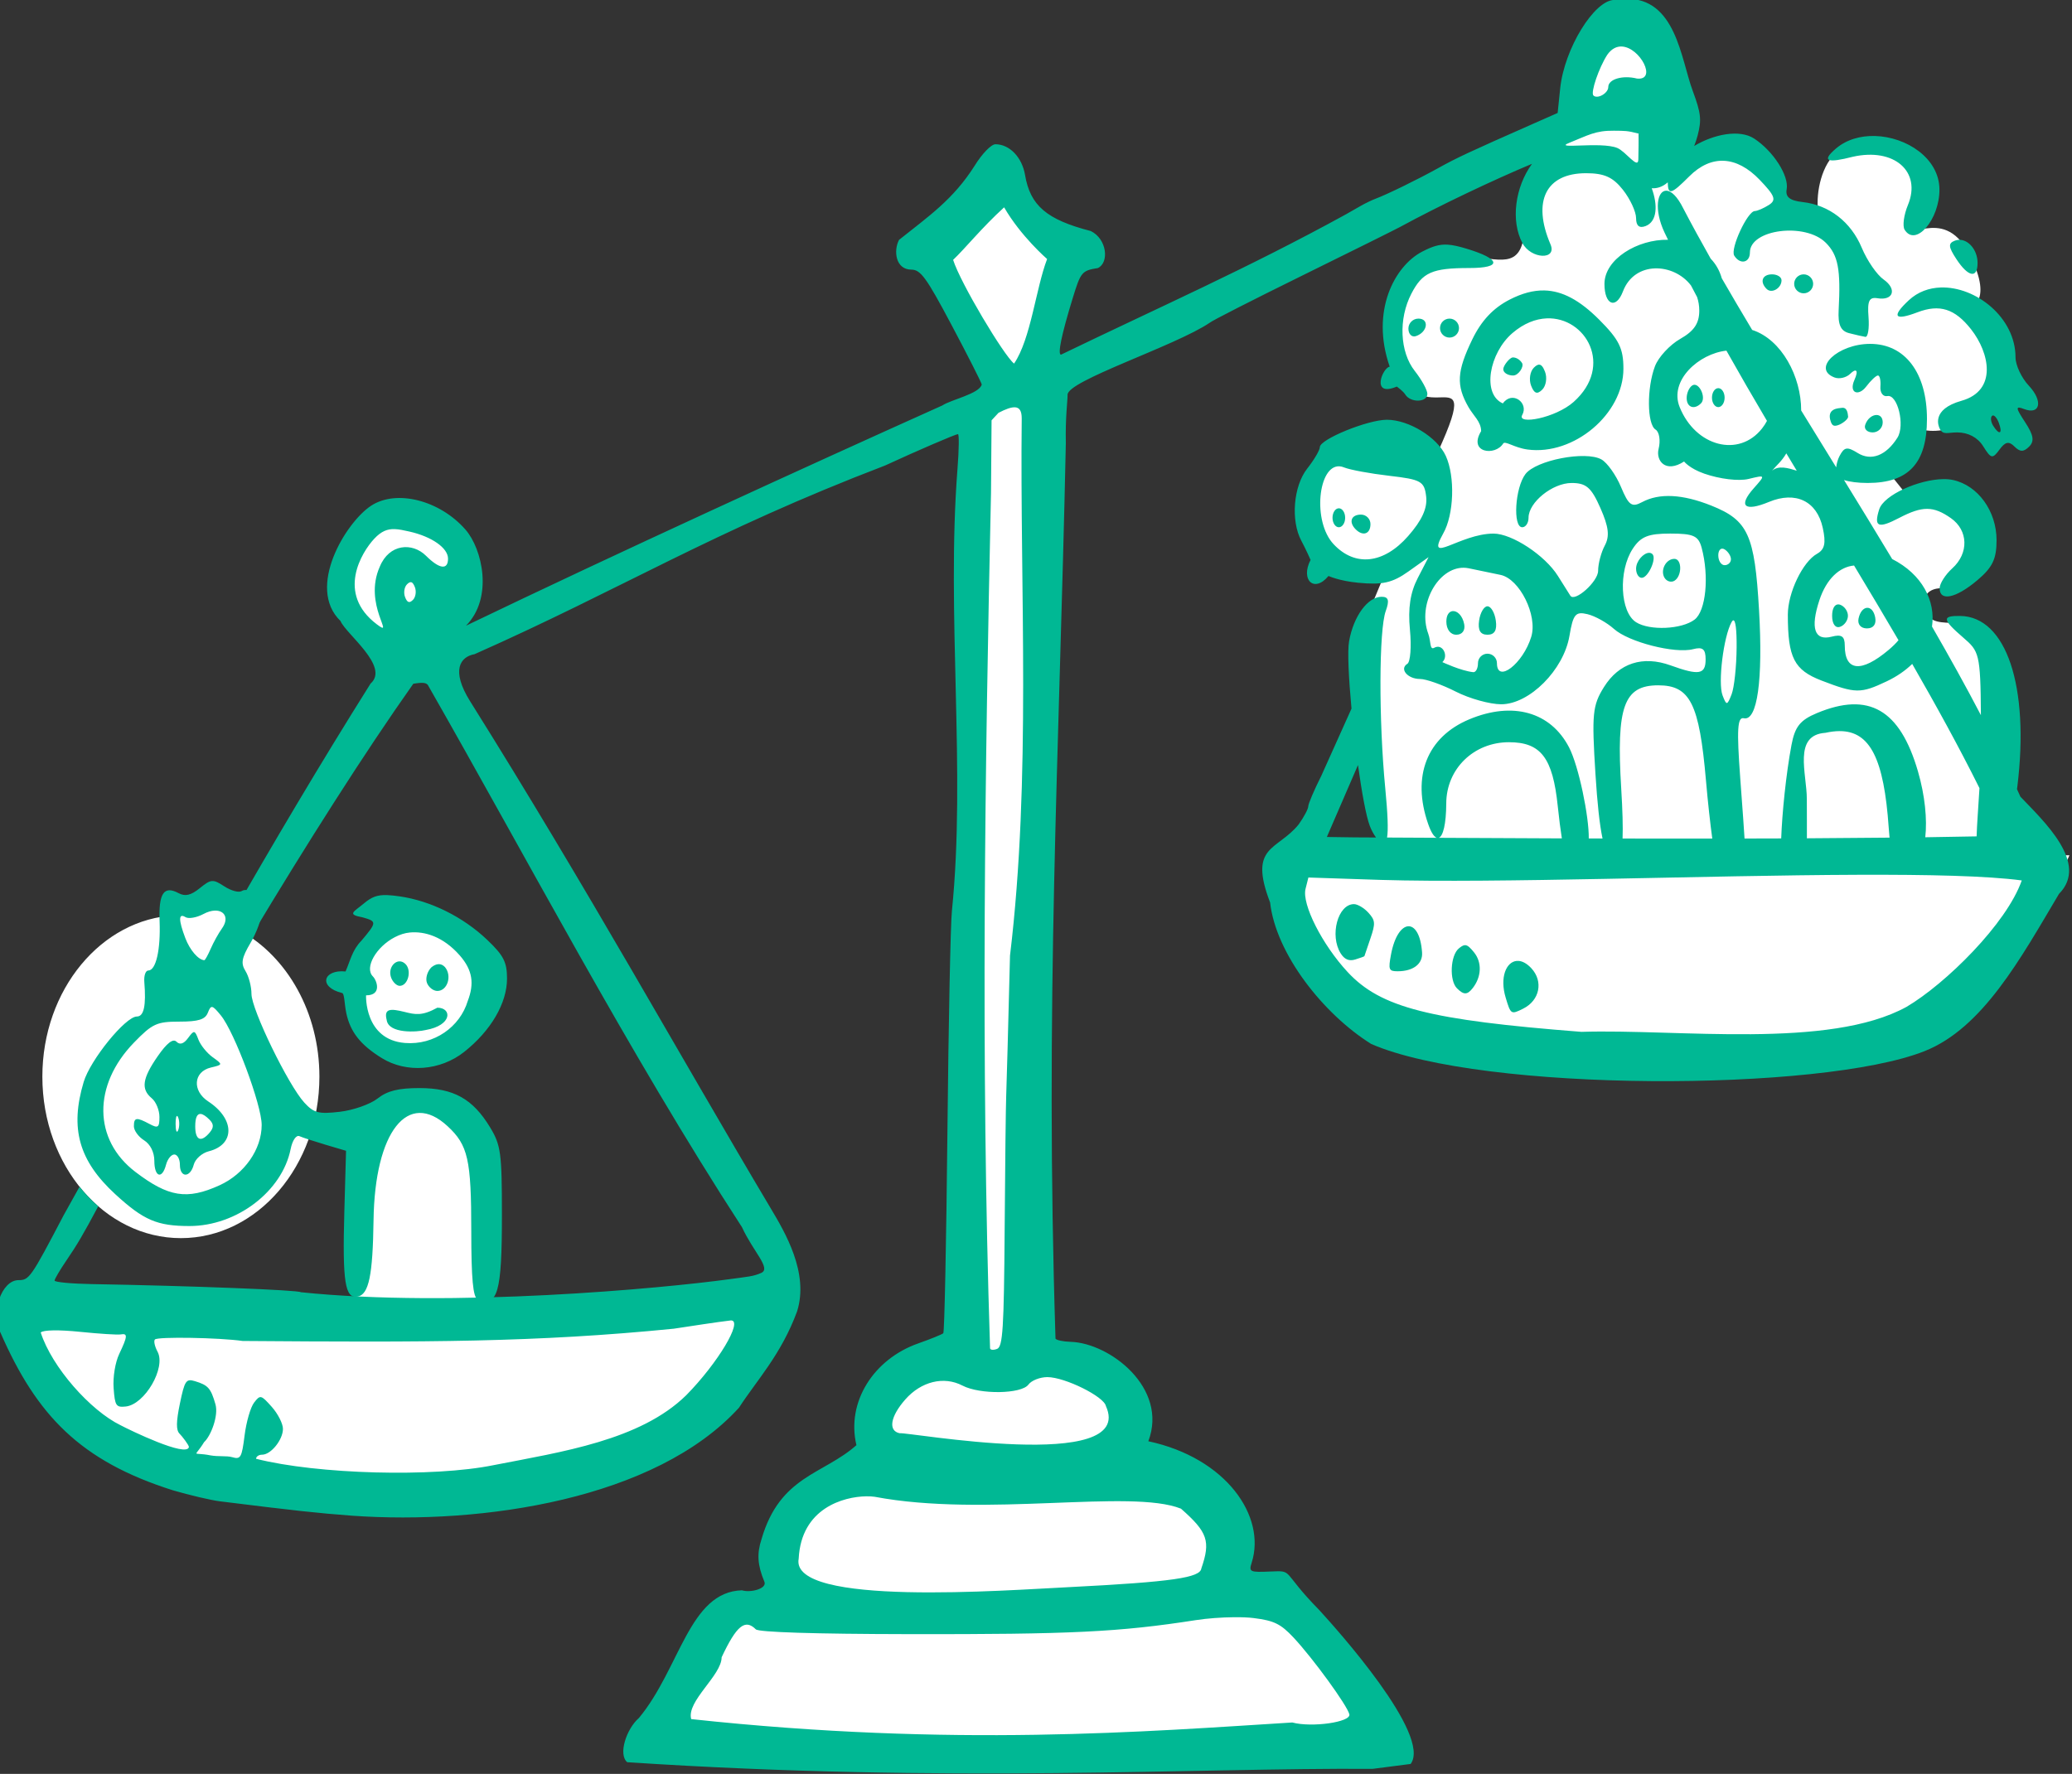 <?xml version="1.0" ?><svg height="270.404mm" viewBox="0 0 315.764 270.404" width="315.764mm" xmlns="http://www.w3.org/2000/svg">
    <rect x="0" y="0" width="315.764" height="270.404" fill="#333333" stroke="none"/>
    <path d="m -6660.031,360.807 c -11.843,20.044 -25.767,39.782 -27.85,60.439 -2.126,7.731 -9.401,2.819 -17.494,3.869 -7.099,0.906 -15.77,3.405 -16.016,19.189 0.198,36.089 24.942,2.151 10.717,33.209 -4.357,-2.882 -11.316,-1.302 -15.174,-2.492 -11.963,-3.692 -15.428,4.112 -19.26,13.021 -3.832,8.909 0.176,18.514 17.27,22.174 l 1.031,0.242 c 0,0 0.691,0.155 1.643,0.328 l -6.426,15.434 1.941,29.76 1.145,17.566 2.098,-0.332 2.414,12.83 -27.057,-0.008 c 11.528,53.314 22.442,50.887 104.951,53.793 82.509,2.906 105.492,-53.734 105.492,-53.734 l -22.65,-0.006 c 0.857,-11.38 2.398,-47.757 -0.078,-56.672 -2.764,-9.949 -13.69,-2.661 -15.875,-8.908 -2.185,-6.247 3.652,-6.309 3.652,-6.309 0,0 13.766,-9.311 10.553,-18.508 -3.214,-9.197 -18.832,-5.898 -18.832,-5.898 l -5.785,-7.23 6.734,-11.762 c 0,0 14.026,6.034 21.096,-11.551 7.07,-17.584 -6.557,-20.188 -6.557,-20.188 0,0 8.015,-0.971 0.695,-15.008 -7.32,-14.037 -18.315,-0.756 -14.578,-9.875 3.737,-9.119 3.257,-11.85 -9.512,-18.037 -15.76,-7.637 -19.14,15.591 -15.131,20.875 -9.819,-3.776 -8.001,-5.992 -13.496,-13.836 -5.029,-7.179 -9.427,-8.966 -10.75,-9 -9.263,-0.235 -24.959,10.914 -24.959,10.914 l -0.488,-13.346 c 10.522,7.262 9.37,-10.173 7.859,-22.994 -0.089,-0.755 -10.489,-8.043 -11.324,-7.951 z m -167.572,40.84 -21.59,22.91 20.602,39.008 c -14.79,8.123 -6.009,171.261 -9.014,255.082 -21.36,5.267 -24.101,20.159 -29.451,33.703 -18.951,4.843 -19.855,20.177 -22.523,34.484 -15.794,3.626 -35.819,31.843 -16.525,39.4 l 161.926,2.877 c 21.582,-3.241 8.463,-35.625 -21.123,-47.316 6.837,-25.717 -11.719,-32.064 -34.518,-35.082 11.206,-2.798 16.387,-24.786 -18.055,-25.801 l 0.602,-260.434 13.514,-42.252 c -19.809,9.346 -18.62,-7.638 -23.844,-16.58 z m -158.35,92.002 c -1.031,-0.02 -2.117,0.036 -3.264,0.174 -27.758,3.335 -18.525,38.441 5.664,40.48 15.815,-8.574 18.553,-40.248 -2.4,-40.654 z m -50.688,104.406 -14.229,2.078 0.262,2.15 c -19.899,0.922 -35.791,20.014 -35.791,43.443 -5e-4,24.019 16.698,43.49 37.297,43.49 20.599,7e-5 37.297,-19.471 37.297,-43.49 -3e-4,-17.293 -8.657,-32.226 -21.193,-39.234 2.662,-6.239 -3.643,-8.438 -3.643,-8.438 z m 52.363,4.691 c -6.474,0.387 -16.376,6.973 -18.6,15.809 -1.019,7.657 7.154,20.069 17.098,21.791 9.944,1.722 17.122,-10.747 19.348,-17.58 2.226,-6.833 -10.236,-19.525 -16.602,-20.012 -0.398,-0.03 -0.812,-0.034 -1.244,-0.008 z m 0.342,49.678 c -8.047,-0.134 -15.903,8.478 -15.26,14.375 0.686,6.29 -2.601,30.273 -2.893,40.551 l 6.277,0.654 -95.547,0.68 c 5.864,19.37 15.728,53.134 104.154,51.635 88.427,-1.499 97.955,-53.074 97.955,-53.074 l -77.459,0.551 c -0.103,-6.77 -0.48,-24.34 -1.785,-33.658 -1.623,-11.588 -5.263,-20.125 -13.834,-21.566 -0.536,-0.09 -1.073,-0.138 -1.609,-0.146 z" fill="#FFFFFF" paint-order="markers stroke fill" transform="translate(-8.427,65.654) matrix(0.566,0,0,0.566,1226.307,377.212) translate(4946.073,-1138.21)"/>
    <path d="m -6660.203,355.428 c -0.911,0.025 -1.879,0.127 -2.904,0.311 -5.439,0 -13.516,13.161 -14.615,23.812 l -0.683,6.629 -6.748,2.98 c -17.277,7.631 -20.359,9.07 -25.434,11.883 -5.59,3.098 -13.695,7.06 -16.879,8.252 -0.995,0.372 -2.758,1.223 -3.918,1.891 -1.16,0.667 -3.058,1.749 -4.219,2.402 -26.355,14.463 -49.681,24.717 -76.516,37.684 -0.989,0 0.119,-5.355 3.144,-15.217 2.165,-7.058 2.461,-7.412 6.785,-8.104 3.079,-1.486 2.462,-7.835 -1.93,-9.971 -11.864,-3.067 -16.298,-6.85 -17.691,-15.1 -0.807,-4.774 -4.178,-8.27 -7.973,-8.27 -1.139,0 -3.62,2.568 -5.621,5.82 -5.742,9.07 -12.399,13.598 -20.332,19.932 -1.519,2.838 -0.994,7.999 3.309,8.014 2.499,0.008 4.044,2.13 10.754,14.768 4.31,8.117 8.004,15.39 8.207,16.162 -0.613,2.512 -8.332,4.102 -10.604,5.645 -36.813,16.533 -87.396,39.671 -128.268,59.324 7.423,-7.49 4.418,-20.698 -0.156,-25.908 -6.952,-7.918 -18.597,-10.857 -25.387,-6.408 -6.805,4.459 -17.528,22.064 -8.25,31.037 1.446,3.49 13.335,12.272 8.104,16.865 -13.746,21.877 -26.245,43.043 -38.715,64.836 2.233,0.914 4.387,2.073 6.432,3.463 14.972,-24.956 30.621,-49.629 43.787,-68.252 2.862,-0.489 3.433,-0.182 3.902,0.305 26.142,45.708 54.032,98.958 84.596,146.055 3.051,6.641 7.936,11.108 5.18,12.314 -2.233,0.977 -3.408,0.978 -8.725,1.711 -17.951,2.461 -74.3,7.724 -115.238,3.488 -0.548,-0.592 -29.586,-1.723 -56.35,-2.193 -5.47,-0.096 -9.947,-0.52 -9.947,-0.941 0,-0.422 1.477,-2.926 3.281,-5.566 2.706,-3.959 4.4,-6.812 8.476,-14.449 -1.814,-1.571 -3.502,-3.332 -5.043,-5.26 -1.459,2.621 -2.785,5.004 -4.274,7.674 -8.837,16.863 -9.266,17.48 -12.164,17.48 -4.59,0 -7.632,8.933 -4.83,14.182 9.751,22.25 21.437,34.499 46.397,42.418 4.584,1.336 10.28,2.671 12.658,2.967 20.617,2.561 26.183,3.167 35.668,3.881 34.964,2.458 81.632,-4.403 104.102,-29.088 4.758,-7.36 11.355,-14.292 15.637,-25.92 3.292,-10.364 -3.276,-21.373 -7.074,-27.75 -24.07,-40.409 -49.297,-86.102 -80.967,-136.609 -5.212,-8.349 -2.656,-11.974 1.227,-12.674 39.627,-17.571 63.962,-32.983 110.537,-50.812 8.599,-3.974 18.971,-8.441 19.598,-8.441 0.336,0 0.279,4.203 -0.125,9.342 -3.039,39.021 2.311,81.59 -1.502,119.049 -0.37,3.315 -0.915,30.136 -1.211,59.602 -0.296,29.466 -0.797,53.832 -1.111,54.146 -0.315,0.314 -3.358,1.552 -6.764,2.752 -11.978,4.218 -19.385,15.762 -16.625,27.4 -8.922,7.931 -20.569,8.211 -25.537,25.268 -1.306,3.944 -1.1,7.062 0.756,11.502 0.798,1.909 -3.783,3.032 -6.033,2.318 -14.213,0.388 -16.66,21.005 -27.732,34.373 -3.41,2.965 -5.656,9.854 -3.162,11.924 v 0 c 87.179,5.746 153.086,1.465 200.684,1.795 l 10.252,-1.324 c 5.735,-7.774 -20.006,-36.444 -24.654,-41.496 -10.324,-10.505 -6.69,-10.61 -13.076,-10.332 -5.601,0.244 -5.868,0.117 -5.062,-2.41 3.926,-12.443 -6.847,-28.184 -27.836,-32.672 5.416,-14.357 -10.399,-26.477 -20.945,-26.777 -1.971,-0.056 -3.794,-0.442 -4.051,-0.857 -2.87,-90.309 0.954,-155.495 2.781,-241.098 -0.148,-7.091 0.487,-11.561 0.469,-13.053 -0.337,-3.774 28.982,-13.159 38.291,-19.463 0.332,-0.406 11.452,-6.078 24.713,-12.605 13.261,-6.528 25.197,-12.46 26.523,-13.182 10.83,-5.893 25.364,-12.755 35.529,-17.008 -4.56,6.248 -5.801,15.349 -2.576,21.375 2.312,4.319 9.384,4.614 7.545,0.314 -4.976,-11.635 -1.22,-19.156 9.564,-19.156 4.911,0 7.255,1.056 9.953,4.486 1.941,2.468 3.529,5.892 3.529,7.609 0,2.076 0.855,2.794 2.553,2.143 3.153,-1.21 3.329,-5.643 1.66,-10.193 1.452,0.121 2.981,-0.403 4.314,-1.588 0.066,3.551 0.929,3.256 5.791,-1.605 5.914,-5.914 12.725,-5.58 18.963,0.932 4.151,4.333 4.555,5.452 2.447,6.785 -1.388,0.878 -3.079,1.607 -3.758,1.621 -1.98,0.042 -6.668,10.182 -5.547,11.996 1.55,2.508 4.226,1.975 4.226,-0.842 0,-6.249 14.893,-8.154 20.434,-2.613 3.321,3.321 4.052,7.16 3.459,18.156 -0.212,3.931 0.548,5.605 2.809,6.189 1.704,0.441 3.675,0.889 4.381,0.998 0.705,0.109 1.089,-2.292 0.852,-5.336 -0.34,-4.361 0.171,-5.435 2.418,-5.064 4.288,0.708 5.31,-2.482 1.623,-5.064 -1.785,-1.25 -4.415,-5.074 -5.846,-8.498 -2.928,-7.008 -8.774,-11.536 -15.935,-12.344 -3.467,-0.391 -4.679,-1.36 -4.297,-3.441 0.664,-3.621 -3.599,-10.278 -8.736,-13.645 -3.955,-2.592 -10.89,-1.179 -16.17,1.98 0.341,-0.876 0.666,-1.804 0.916,-2.762 1.119,-4.286 0.928,-6.06 -1.299,-12.057 -3.189,-8.539 -4.5,-25.195 -18.172,-24.82 z m -0.887,12.861 c 4.897,0.266 9.553,9.209 4.047,8.629 -3.878,-0.973 -7.734,0.164 -7.734,2.281 0,1.677 -2.934,3.343 -4.004,2.273 -0.797,-0.797 1.468,-7.443 3.738,-10.967 1.192,-1.685 2.582,-2.291 3.953,-2.217 z m -2.108,22.676 c 2.868,0.04 3.445,-0.05 6.631,0.787 l -0.114,6.949 c -0.046,2.806 -3.34,-2.123 -5.669,-3.088 -4.374,-1.812 -17.684,0.506 -12.875,-1.411 5,-1.992 6.921,-3.308 12.027,-3.238 z m 70.225,1.422 c -3.853,-0.103 -7.639,0.934 -10.51,3.385 -4.184,3.572 -2.008,3.894 4.514,2.217 11.163,-2.532 18.611,3.966 14.877,12.98 -1.104,2.668 -1.506,5.663 -0.893,6.656 2.961,4.79 9.461,-2.78 9.375,-10.918 -0.088,-8.348 -8.887,-14.093 -17.363,-14.32 z m -56.172,14.732 c -2.414,-0.043 -3.424,4.989 -0.5,11.229 0.315,0.662 0.643,1.327 0.963,1.99 -8.195,-0.169 -17.121,5.199 -17.121,11.889 0,5.682 3.108,6.938 4.98,2.014 3.155,-8.298 13.686,-7.704 18.322,-1.59 0.541,1.039 1.093,2.08 1.645,3.121 0.373,1.122 0.587,2.344 0.584,3.668 -0.01,3.417 -1.394,5.469 -5.125,7.592 -2.812,1.6 -5.873,4.907 -6.801,7.348 -2.239,5.887 -2.15,15.65 0.154,17.074 1.014,0.626 1.38,2.968 0.818,5.207 -0.788,3.139 1.842,6.647 6.863,3.39 0,0 1.427,1.876 5.445,3.276 4.19,1.46 9.274,2.067 11.92,1.424 4.611,-1.121 4.61,-1.12 1.359,2.549 -4.24,4.785 -2.449,6.364 4.127,3.641 7.197,-2.981 12.903,-0.239 14.484,6.963 0.91,4.143 0.535,5.842 -1.545,7.006 -3.859,2.16 -7.854,10.497 -7.854,16.395 0,11.609 1.69,14.906 9.094,17.754 v 0 c 9.131,3.512 10.511,3.528 17.514,0.205 2.759,-1.309 5.049,-2.908 6.879,-4.695 6.466,11.232 12.61,22.406 18.109,33.453 -0.31,5.361 -0.68,9.766 -0.768,12.992 -4.515,0.086 -9.03,0.173 -13.824,0.238 0.542,-4.782 -0.071,-11.216 -1.973,-17.758 -4.844,-16.664 -13.25,-21.509 -27.201,-15.68 -4.516,1.887 -5.921,3.648 -6.848,8.586 -1.488,7.93 -2.532,18.507 -2.769,25.17 -3.258,0.013 -6.567,0.018 -9.871,0.025 -0.135,-2.48 -0.46,-6.78 -1.154,-16.217 -0.972,-13.203 -0.77,-16.57 0.967,-16.178 3.627,0.819 5.183,-10.263 4.092,-29.139 -1.172,-20.278 -2.945,-24.167 -12.816,-28.117 -7.787,-3.116 -14.036,-3.434 -18.668,-0.955 -2.783,1.489 -3.606,0.897 -5.688,-4.084 -1.338,-3.204 -3.711,-6.539 -5.271,-7.412 -4.256,-2.382 -17.619,0.203 -20.461,3.957 -2.796,3.694 -3.433,14.311 -0.859,14.311 0.937,0 1.701,-1.15 1.701,-2.555 0,-4.157 6.446,-9.365 11.592,-9.365 3.934,0 5.309,1.195 7.758,6.746 2.245,5.089 2.535,7.572 1.18,10.105 -0.989,1.847 -1.797,4.915 -1.797,6.816 0,2.879 -6.284,8.509 -7.473,6.695 -0.203,-0.31 -1.713,-2.708 -3.353,-5.328 -3.479,-5.556 -12.355,-11.397 -17.336,-11.406 -9.151,0.027 -18.404,8.697 -13.557,-0.006 2.916,-5.101 3.26,-15.317 0.705,-20.924 -2.282,-5.008 -9.973,-9.727 -15.855,-9.727 -5.175,0 -18.055,5.257 -18.055,7.369 0,0.802 -1.533,3.408 -3.406,5.789 -3.723,4.733 -4.476,14.012 -1.578,19.428 1.261,2.356 2.484,5.158 2.484,5.158 -2.791,5.406 0.974,8.988 4.832,4.326 0,0 2.829,1.332 8,1.829 6.544,0.629 9.213,0.027 13.547,-3.059 l 5.396,-3.844 -2.906,5.623 c -2.026,3.918 -2.668,8.136 -2.113,13.906 0.438,4.556 0.128,8.696 -0.69,9.201 -2.22,1.372 0.052,4.088 3.42,4.088 1.62,0 5.951,1.533 9.625,3.406 3.674,1.873 9.174,3.404 12.223,3.404 7.6,0 16.825,-9.251 18.375,-18.428 0.986,-5.837 1.631,-6.613 4.852,-5.836 2.042,0.493 5.246,2.276 7.119,3.963 3.941,3.549 16.421,6.743 21.33,5.459 2.565,-0.671 3.361,-0.025 3.361,2.725 0,4.105 -1.771,4.416 -9.414,1.652 -7.508,-2.715 -13.924,-0.633 -17.955,5.828 -3.086,4.946 -3.312,7.256 -2.297,23.367 0.501,7.955 1.113,13.663 1.908,17.424 -1.239,-0.003 -2.467,-0.008 -3.705,-0.012 0.094,-5.85 -2.697,-19.482 -5.297,-24.51 -4.955,-9.582 -15.173,-12.467 -26.863,-7.582 -11.416,4.77 -15.565,15.336 -11.076,28.213 0.787,2.258 1.578,3.443 2.289,3.699 -4.467,-0.024 -9.003,-0.045 -13.361,-0.07 0.351,-2.067 0.184,-6.288 -0.492,-13.33 -1.772,-18.47 -1.702,-42.576 0.139,-47.678 1.031,-2.856 0.748,-3.832 -1.107,-3.832 -3.735,0 -7.561,5.22 -8.764,11.955 -0.476,2.664 -0.114,9.94 0.648,18.164 -2.627,5.837 -5.192,11.522 -8.119,18.072 -1.938,3.858 -3.523,7.573 -3.523,8.254 0,0.681 -1.161,2.868 -2.58,4.861 -5.755,7.127 -13.637,5.559 -7.693,21.027 1.555,13.858 14.361,30.071 27.217,38.102 29.971,13.06 121.159,12.976 148.969,1.945 15.674,-6.217 25.82,-24.83 36.227,-42.373 8.175,-8.233 -4.104,-19.557 -10.4,-26.172 -0.295,-0.672 -0.61,-1.356 -0.914,-2.033 0.033,-0.248 0.072,-0.465 0.103,-0.719 3.299,-27.003 -2.987,-45.744 -15.4,-45.92 -4.979,-0.07 -4.831,0.948 0.852,5.854 4.205,3.63 4.631,4.237 4.73,20.861 -4.064,-7.792 -8.511,-15.779 -13.166,-23.857 1.013,-6.915 -2.641,-14.076 -10.723,-18.188 -4.272,-7.103 -8.609,-14.197 -12.969,-21.277 1.505,0.495 3.733,0.793 6.379,0.793 11.006,0 15.957,-5.341 15.957,-17.215 0,-12.434 -5.9,-20.246 -15.291,-20.246 -8.698,0 -15.787,6.679 -9.607,9.051 1.291,0.495 3.207,0.041 4.258,-1.01 1.412,-1.412 2.401,-1.214 1.1,1.704 -1.56,3.5 1.102,4.486 3.179,1.749 1.244,-1.639 2.667,-2.98 3.162,-2.98 0.494,0 0.794,1.342 0.664,2.98 -0.13,1.639 0.707,2.793 1.861,2.564 2.77,-0.548 4.818,7.885 2.723,11.207 -3.053,4.84 -7.083,6.386 -10.723,4.113 -2.814,-1.757 -3.609,-1.617 -4.885,0.863 -0.465,0.902 -0.768,2.002 -0.883,3.008 -3.163,-5.13 -6.319,-10.256 -9.428,-15.307 0.019,-9.093 -5.236,-19.13 -13.193,-21.695 -2.823,-4.718 -5.576,-9.374 -8.184,-13.908 -0.595,-2.086 -1.567,-3.803 -2.99,-5.291 -2.598,-4.617 -5.097,-9.155 -7.363,-13.508 -1.671,-3.363 -3.32,-4.778 -4.584,-4.801 z m -178.295,4.484 c 4.483,7.787 11.572,13.92 11.572,13.92 -3.043,7.952 -4.37,21.502 -8.895,28.16 -2.717,-2.117 -14.453,-21.716 -16.412,-27.936 3.211,-3.032 7.769,-8.722 13.734,-14.145 z m 257.094,8.744 c -0.365,0.013 -0.735,0.087 -1.098,0.227 -1.853,0.711 -1.777,1.646 0.404,4.975 3.181,4.855 5.699,5.312 5.699,1.035 0,-3.479 -2.447,-6.326 -5.006,-6.236 z m -137.633,1.309 c -2.296,-0.147 -4.138,0.446 -6.9,1.875 -7.368,3.81 -13.988,15.962 -8.741,30.988 -1.909,0.191 -5.206,8.359 1.903,5.355 0,0 1.696,1.191 2.275,2.128 1.417,2.293 5.959,2.172 5.959,-0.158 0,-1.023 -1.531,-3.808 -3.404,-6.189 -4.021,-5.112 -4.414,-14.011 -0.916,-20.775 2.987,-5.776 5.596,-6.934 15.629,-6.934 8.932,0 8.522,-2.429 -0.887,-5.248 -2,-0.599 -3.541,-0.953 -4.918,-1.041 z m 87.299,7.992 c -2.633,0 -3.382,2.008 -1.465,3.926 1.36,1.36 4.019,-0.177 4.019,-2.324 0,-0.881 -1.15,-1.602 -2.555,-1.602 z m 8.514,0 c -1.405,0 -2.555,1.15 -2.555,2.555 0,1.405 1.15,2.553 2.555,2.553 1.405,0 2.555,-1.148 2.555,-2.553 0,-1.405 -1.15,-2.555 -2.555,-2.555 z m 36.908,3.539 c -3.151,0.103 -6.166,1.172 -8.604,3.443 -4.736,4.412 -3.879,5.601 2.334,3.238 5.973,-2.271 10.074,-0.969 14.441,4.584 4.963,6.309 7.158,16.497 -2.584,19.246 -8.273,2.334 -6.139,6.915 -5.887,7.447 0.902,1.905 2.115,1.072 4.699,1.072 2.989,0 5.545,1.354 7.025,3.725 2.119,3.393 2.51,3.475 4.385,0.912 1.567,-2.143 2.533,-2.342 4.043,-0.832 1.494,1.494 2.469,1.5 3.941,0.027 1.472,-1.473 1.209,-3.093 -1.064,-6.562 -2.606,-3.977 -2.647,-4.466 -0.307,-3.568 4.386,1.683 5.176,-2.152 1.295,-6.283 -1.971,-2.098 -3.584,-5.54 -3.584,-7.648 0,-10.722 -10.681,-19.11 -20.135,-18.801 z m -106.756,0.799 c -2.947,-0.06 -5.981,0.764 -9.262,2.438 -4.455,2.273 -7.659,5.675 -10.107,10.732 -4.172,8.618 -4.385,12.383 -1.031,18.25 1.338,2.341 3.378,3.888 3.411,6.464 -3.583,5.902 3.813,6.764 5.92,3.355 0.524,-0.847 2.976,1.117 6.569,1.599 12.481,1.674 25.818,-9.57 25.818,-21.766 0,-5.478 -1.178,-7.857 -6.545,-13.225 -5.188,-5.188 -9.862,-7.747 -14.774,-7.848 z m 0.643,7.518 c 10.556,-0.45 18.128,12.802 7.293,22.482 -4.923,4.399 -15.401,6.27 -13.861,3.527 1.804,-3.215 -2.652,-6.665 -5.221,-3.106 -5.72,-2.521 -3.644,-13.588 2.558,-18.923 3.085,-2.653 6.275,-3.854 9.23,-3.98 z m -34.523,0.064 c -1.483,0 -2.695,1.212 -2.695,2.695 0,1.483 0.909,2.392 2.021,2.021 3.157,-1.052 3.681,-4.717 0.674,-4.717 z m 8.373,0 c -1.405,0 -2.555,1.148 -2.555,2.553 0,1.405 1.15,2.555 2.555,2.555 1.405,0 2.553,-1.15 2.553,-2.555 10e-5,-1.405 -1.148,-2.553 -2.553,-2.553 z m 74.557,8.631 c 3.529,6.278 7.178,12.585 10.92,18.916 -0.367,0.695 -0.806,1.378 -1.332,2.047 -6.218,7.905 -17.884,4.879 -22.174,-5.752 -2.913,-7.219 5.212,-14.414 12.586,-15.211 z m -57.479,1.822 c -0.881,0 -2.605,2.231 -2.605,3.168 0,0.937 1.194,1.703 2.654,1.703 1.46,0 2.985,-2.413 2.406,-3.35 -0.579,-0.937 -1.574,-1.521 -2.455,-1.521 z m 6.959,1.947 c -0.387,0.035 -0.821,0.311 -1.332,0.822 -1.03,1.03 -1.363,3.202 -0.74,4.826 0.824,2.148 1.645,2.442 3.008,1.08 1.03,-1.03 1.362,-3.202 0.738,-4.826 -0.515,-1.342 -1.029,-1.96 -1.674,-1.902 z m 42.008,5.422 c -0.223,-0.019 -0.447,0.033 -0.666,0.168 -0.839,0.518 -1.525,2.045 -1.525,3.395 0,2.508 2.028,3.263 3.856,1.436 1.343,-1.343 -0.106,-4.864 -1.664,-4.998 z m 6.322,0.908 c -0.936,0 -1.701,1.15 -1.701,2.555 0,1.405 0.765,2.553 1.701,2.553 0.937,0 1.703,-1.148 1.703,-2.553 0,-1.405 -0.766,-2.555 -1.703,-2.555 z m -189.391,5.154 c 1.285,0.056 1.84,1.025 1.84,3.004 -0.516,46.121 2.608,96.795 -3.154,144.666 -0.466,18.566 -0.93,35.654 -1.031,37.975 -0.101,2.321 -0.286,18.402 -0.41,35.736 -0.192,26.76 -0.5,31.622 -2.035,32.211 -0.995,0.382 -1.848,0.305 -1.895,-0.172 -2.541,-78.145 -1.372,-156.355 0.256,-230.432 l 0.15,-19.484 1.873,-2.021 c 1.965,-1.016 3.407,-1.526 4.406,-1.482 z m 222.624,0.155 c -0.754,0.114 -4.206,0.057 -2.946,3.701 0.387,1.12 0.858,1.325 1.982,0.95 1.124,-0.375 2.756,-1.621 2.686,-2.3 -0.092,-0.891 -0.235,-2.576 -1.722,-2.352 z m 9.46,1.919 c -1.128,-0.05 -2.547,0.892 -3.139,2.668 -0.371,1.112 0.54,2.023 2.023,2.023 1.483,0 2.695,-1.214 2.695,-2.697 0,-1.316 -0.703,-1.955 -1.58,-1.994 z m 31.182,0.137 c 0.463,-0.123 1.151,0.661 1.637,1.926 1.151,3.001 0.17,3.529 -1.51,0.812 -0.617,-0.999 -0.757,-2.181 -0.311,-2.627 0.056,-0.056 0.117,-0.094 0.184,-0.111 z m -55.559,10.195 c 0.932,1.555 1.875,3.115 2.812,4.672 -2.209,-0.69 -4.912,-1.528 -6.671,0.032 1.266,-1.551 2.575,-2.495 3.859,-4.704 z m -120.279,3.49 c 0.383,0.027 0.785,0.124 1.203,0.297 1.567,0.648 7.064,1.665 12.215,2.26 8.54,0.987 9.412,1.48 9.889,5.596 0.362,3.129 -1.129,6.394 -4.859,10.643 -6.581,7.496 -14.281,8.335 -20.057,2.188 -5.792,-6.165 -4.138,-21.386 1.609,-20.982 z m 162.584,3.449 c -6.566,0.063 -16.058,4.257 -17.291,8.141 -1.507,4.748 -0.3,5.265 5.373,2.307 6.262,-3.266 9.197,-3.253 13.922,0.057 4.703,3.294 4.876,9.456 0.379,13.525 -1.873,1.695 -3.406,4.113 -3.406,5.373 0,3.607 4.376,2.687 10.088,-2.119 4.147,-3.49 5.238,-5.748 5.238,-10.838 0,-7.826 -4.985,-14.732 -11.699,-16.207 -0.786,-0.173 -1.665,-0.247 -2.603,-0.238 z m -162.787,7.854 c -0.936,0 -1.703,1.148 -1.703,2.553 0,1.405 0.767,2.555 1.703,2.555 0.937,0 1.701,-1.15 1.701,-2.555 0,-1.405 -0.765,-2.553 -1.701,-2.553 z m 5.959,1.701 c -2.659,0 -3.377,2.015 -1.418,3.975 1.959,1.959 3.973,1.239 3.973,-1.42 0,-1.405 -1.15,-2.555 -2.555,-2.555 z m -260.168,3.908 c 1.165,0.038 2.437,0.315 3.943,0.654 6.047,1.364 10.416,4.425 10.416,7.299 0,3.124 -2.311,2.828 -5.918,-0.758 -3.715,-3.693 -9.924,-3.235 -12.445,2.895 -4.616,10.283 4.415,19.502 -0.824,15.541 -10.967,-8.292 -4.048,-19.432 -0.69,-23.027 1.932,-2.069 3.576,-2.667 5.518,-2.604 z m 343.445,1.201 c 6.261,0 7.585,0.602 8.451,3.832 2.065,7.704 1.146,17.023 -1.906,19.34 -3.478,2.64 -12.076,3.025 -15.75,0.705 -4.309,-2.721 -4.817,-13.807 -0.906,-19.775 2.159,-3.296 4.146,-4.102 10.111,-4.102 z m 13.973,4.059 c 0.203,-0.009 0.426,0.054 0.66,0.199 0.936,0.579 1.703,1.773 1.703,2.654 0,0.881 -0.767,1.602 -1.703,1.602 -0.937,0 -1.703,-1.194 -1.703,-2.654 0,-1.095 0.432,-1.774 1.043,-1.801 z m -19.678,1.127 c -1.483,0.02 -3.5,2.202 -3.5,4.279 0,1.35 0.683,2.455 1.52,2.455 1.726,0 4.078,-5.187 2.891,-6.375 -0.254,-0.254 -0.568,-0.364 -0.91,-0.359 z m 6.816,1.625 c -2.299,0 -3.893,3.105 -2.637,5.137 h 0.01 c 0.588,0.952 1.783,1.289 2.654,0.75 2.062,-1.278 2.049,-5.887 -0.024,-5.887 z m 48.375,1.793 c 4.048,6.714 8.052,13.423 11.967,20.117 -0.725,0.861 -1.607,1.728 -2.678,2.629 -7.376,6.206 -11.789,5.765 -11.789,-1.182 0,-2.515 -0.852,-3.098 -3.51,-2.402 -4.642,1.214 -5.817,-2.266 -3.32,-9.83 1.908,-5.781 5.433,-8.968 9.33,-9.332 z m -105.121,0.6 c 0.457,0.004 0.918,0.052 1.383,0.148 2.298,0.475 6.146,1.276 8.549,1.777 5.149,1.075 10.029,10.904 8.275,16.666 -2.208,7.257 -9.24,12.668 -9.24,7.111 0,-1.405 -1.148,-2.553 -2.553,-2.553 -1.405,0 -2.555,1.148 -2.555,2.553 0,1.405 -0.575,2.494 -1.277,2.42 -3.301,-0.347 -8.312,-2.707 -8.312,-2.707 1.754,-1.59 0.117,-5.153 -2.195,-3.859 -1.252,0.701 -0.856,-1.763 -1.603,-3.785 -2.943,-7.955 2.683,-17.836 9.529,-17.771 z m -283.558,3.889 c 0.457,-0.041 0.821,0.397 1.185,1.348 0.441,1.15 0.206,2.687 -0.523,3.416 -0.964,0.964 -1.545,0.757 -2.129,-0.764 -0.441,-1.15 -0.206,-2.689 0.523,-3.418 0.362,-0.362 0.669,-0.558 0.943,-0.582 z m 384.447,5.982 c -1.013,-0.022 -1.674,1.142 -1.674,3.062 0,2.195 0.863,3.401 2.129,2.979 1.171,-0.39 2.129,-1.73 2.129,-2.979 0,-1.249 -0.958,-2.59 -2.129,-2.98 -0.158,-0.053 -0.31,-0.079 -0.455,-0.082 z m -94.475,0.508 c -0.937,0 -1.949,1.725 -2.248,3.832 -0.374,2.636 0.328,3.83 2.248,3.83 1.92,0 2.62,-1.194 2.246,-3.83 -0.299,-2.107 -1.31,-3.832 -2.246,-3.832 z m 102.186,0.414 c -0.938,0.07 -1.887,1.053 -2.272,2.902 -0.321,1.543 0.616,2.643 2.252,2.643 1.754,0 2.589,-1.115 2.231,-2.979 -0.346,-1.795 -1.273,-2.637 -2.211,-2.566 z m -111.566,0.887 c -0.926,0.09 -1.688,0.999 -1.688,2.814 0,2.092 1.1,3.547 2.68,3.547 1.586,0 2.453,-1.158 2.127,-2.838 -0.466,-2.403 -1.928,-3.64 -3.119,-3.523 z m 75.574,2.484 c 0.603,-0.067 0.929,2.5 0.894,7.283 -0.037,5.151 -0.647,10.842 -1.353,12.646 -1.192,3.042 -1.368,3.064 -2.432,0.291 -1.287,-3.354 0.248,-15.832 2.43,-19.748 0.168,-0.301 0.322,-0.457 0.461,-0.473 z m -20.215,17.5 c 8.591,0 11.056,4.918 12.857,25.652 0.521,5.995 1.154,11.653 1.699,15.627 -8.002,0.008 -16.053,0.006 -24.156,-0.01 0.119,-3.107 0,-7.573 -0.367,-13.529 -1.347,-22.025 0.705,-27.74 9.967,-27.74 z m 48.844,12.334 c 8.253,-0.007 11.938,7.575 13.213,25.979 0.072,1.046 0.149,1.86 0.227,2.711 -7.22,0.076 -14.629,0.136 -22.254,0.176 0.02,-2.69 -0.018,-6.145 -0.018,-10.553 0,-6.905 -3.787,-17.255 5.008,-17.854 1.372,-0.301 2.645,-0.458 3.824,-0.459 z m -89.033,2.99 c 8.596,0 11.8,4.205 13.139,17.238 0.336,3.267 0.75,6.44 1.102,8.664 -11.31,-0.038 -22.183,-0.096 -33.139,-0.154 1.159,-0.436 1.991,-3.697 2.014,-9.275 0.037,-9.297 7.392,-16.473 16.885,-16.473 z m -40.65,6.145 c 1.023,7.392 2.187,13.792 3.189,16.418 0.454,1.191 1.054,2.269 1.67,3.098 -1.879,-0.011 -3.944,-0.02 -5.797,-0.031 l -7.445,-0.107 z m 134.689,29.561 c 18.842,-0.069 34.733,0.278 44.033,1.521 -4.074,11.65 -20.491,27.842 -31.035,34.053 -20.915,11.484 -61.415,5.908 -87.533,6.725 -40.973,-3.184 -54.05,-6.531 -62.943,-16.107 -6.842,-7.367 -12.367,-18.281 -11.336,-22.391 l 0.771,-3.068 19.574,0.648 c 31.276,0.934 87.016,-1.23 128.469,-1.381 z m -135.769,7.9 c -4.337,0 -6.608,8.418 -3.58,13.268 1.022,1.633 2.253,2.152 3.918,1.643 1.335,-0.409 2.446,-0.811 2.469,-0.895 0.022,-0.083 0.749,-2.224 1.615,-4.758 1.393,-4.074 1.334,-4.875 -0.527,-6.932 -1.157,-1.279 -2.91,-2.326 -3.894,-2.326 z m 14.6,5.965 c -1.778,0.108 -3.705,2.664 -4.627,7.598 -0.766,4.098 -0.6,4.521 1.779,4.521 4.193,0 6.79,-1.984 6.584,-5.029 -0.329,-4.858 -1.958,-7.198 -3.736,-7.09 z m 15.441,5.098 c -0.091,-0.01 -0.182,-0.01 -0.275,0.002 -0.446,0.055 -0.92,0.359 -1.545,0.877 -2.277,1.89 -2.591,8.631 -0.5,10.723 1.837,1.837 2.786,1.823 4.26,-0.06 2.377,-3.037 2.517,-6.93 0.348,-9.609 -1.012,-1.249 -1.647,-1.86 -2.287,-1.932 z m 13.758,4.236 c -2.817,0.261 -4.587,4.44 -2.963,9.861 1.374,4.586 1.442,4.628 4.732,2.986 4.45,-2.22 5.477,-7.339 2.182,-10.881 -1.167,-1.254 -2.328,-1.869 -3.375,-1.967 -0.196,-0.018 -0.388,-0.017 -0.576,0 z m -211.537,96.818 c 3.337,0 -3.556,11.52 -12.059,20.152 -12.402,12.156 -33.461,15.235 -51.918,18.84 -16.142,3.291 -47.34,2.473 -63.893,-1.725 0,-0.606 0.729,-1.102 1.621,-1.102 2.374,0 5.611,-4.015 5.611,-6.959 0,-1.403 -1.356,-4.073 -3.016,-5.934 -2.892,-3.243 -3.088,-3.291 -4.752,-1.139 -0.955,1.235 -2.107,5.214 -2.561,8.842 -0.75,6.001 -1.055,6.529 -3.385,5.846 -1.409,-0.413 -3.667,-0.084 -5.822,-0.477 -5.058,-1.007 -4.364,0.822 -1.697,-3.557 1.839,-1.664 3.932,-7.159 3.062,-10.191 -1.246,-4.344 -1.973,-5.162 -5.543,-6.238 -2.372,-0.715 -2.748,-0.153 -4.029,6.021 -1.024,4.927 -1.051,7.174 -0.098,8.127 0.725,0.725 2.523,3.067 2.523,3.598 -0.584,2.894 -15.956,-4.58 -18.385,-5.865 -8.13,-3.945 -18.529,-15.659 -21.516,-24.988 0.69,-0.69 4.868,-0.76 10.574,-0.178 5.189,0.53 10.113,0.844 10.941,0.699 1.958,-0.342 1.901,0.456 -0.377,5.256 -1.086,2.289 -1.725,6.196 -1.508,9.225 0.341,4.744 0.658,5.222 3.272,4.934 5.141,-0.567 10.865,-10.441 8.555,-14.758 -0.769,-1.435 -1.087,-2.919 -0.709,-3.297 0.786,-0.786 17.289,-0.505 23.619,0.402 49.651,0.375 78.931,0.389 116.086,-3.303 5.034,-0.754 11.462,-1.771 15.4,-2.232 z m 85.191,15.27 c 4.694,0 15.283,5.244 15.754,7.801 8.222,18.186 -53.66,6.886 -55.517,7.318 -3.175,-0.642 -2.542,-4.495 1.492,-9.09 4.277,-4.871 10.39,-6.362 15.393,-3.752 4.725,2.465 15.898,2.297 17.773,-0.268 0.809,-1.106 3.103,-2.01 5.105,-2.01 z m -48.775,32.104 c 0.875,-0.013 1.643,0.035 2.258,0.123 29.807,5.644 68.908,-2.206 82.482,3.203 7.196,6.331 8.019,8.756 5.482,16.102 -0.319,2.461 -7.522,3.609 -35.701,5.037 -16.489,0.786 -75.207,5.353 -72.711,-7.686 0.687,-13.58 12.062,-16.687 18.189,-16.779 z m 99.047,32.559 c 2.017,-0.017 3.854,0.053 5.227,0.225 5.533,0.691 7.306,1.556 10.762,5.242 5.227,5.576 14.523,18.364 15.043,20.693 0.468,2.096 -10.093,3.604 -15.367,2.193 -39.226,2.425 -91.118,6.715 -161.844,-0.914 -1.315,-4.839 8.175,-11.714 8.197,-16.654 4.01,-8.527 6.314,-10.409 9.205,-7.518 0.773,0.773 15.809,1.247 40.93,1.291 43.838,0.077 56.903,-0.558 77.543,-3.773 3.075,-0.479 6.943,-0.756 10.305,-0.785 z" fill="#00B894" transform="translate(-8.427,65.654) matrix(0.566,0,0,0.566,1226.307,377.212) translate(4946.073,-1138.21)"/>
    <path d="m -2094.649,-545.169 c -0.884,0.067 -1.768,0.69 -3.281,1.914 -2.4,1.944 -3.933,2.303 -5.725,1.344 -3.95,-2.114 -5.398,0.035 -5.105,7.576 0.299,7.701 -0.979,13.265 -3.05,13.265 -0.723,0 -1.201,1.392 -1.063,3.096 0.516,6.376 -0.111,9.291 -2,9.291 -3.062,0 -12.54,11.66 -14.328,17.627 -3.75,12.515 -1.296,21.222 8.513,30.236 7.616,6.998 11.265,8.567 19.967,8.567 12.719,0 24.964,-9.325 27.249,-20.75 0.464,-2.322 1.499,-3.834 2.362,-3.453 0.846,0.373 4.014,1.411 7.042,2.308 l 5.508,1.629 -0.462,16.451 c -0.531,18.903 0.185,23.47 3.593,22.814 3.005,-0.579 4.069,-5.691 4.272,-20.546 0.327,-23.871 9.265,-35.232 19.935,-25.344 5.511,5.108 6.381,8.951 6.381,28.24 0,12.863 0.469,17.878 1.72,18.383 5.395,2.177 6.54,-1.805 6.53,-22.741 0,-16.69 -0.29,-18.793 -3.177,-23.56 -4.66,-7.697 -9.823,-10.574 -18.999,-10.585 -5.708,-0.007 -8.661,0.73 -11.3,2.806 -1.966,1.546 -6.54,3.153 -10.165,3.575 -5.705,0.664 -6.987,0.334 -9.558,-2.466 -4.329,-4.714 -14.233,-25.088 -14.233,-29.276 0,-1.973 -0.727,-4.744 -1.611,-6.159 -1.302,-2.086 -1.038,-3.532 1.38,-7.63 1.641,-2.781 2.982,-6.494 2.982,-8.25 0,-3.572 -3.262,-6.984 -5.408,-5.657 -0.769,0.475 -2.876,-0.105 -4.684,-1.29 -1.516,-0.994 -2.401,-1.479 -3.286,-1.412 z m 47.207,3.788 c -2.779,-0.103 -4.265,0.529 -6.354,2.281 -2.694,2.259 -4.654,2.911 -0.294,3.716 3.87,1.091 3.857,1.311 -0.344,6.304 -2.422,2.426 -2.997,5.383 -4.256,8.263 -6.044,-0.585 -7.448,4.206 -0.905,5.815 0.619,0.152 0.592,3.003 1.101,5.4 1.082,5.095 3.832,8.577 9.567,12.12 6.643,4.103 15.742,3.419 22.176,-1.67 7.189,-5.687 11.527,-13.104 11.536,-19.723 0,-4.46 -0.905,-6.241 -5.354,-10.472 -6.496,-6.179 -15.201,-10.496 -23.597,-11.699 -1.284,-0.184 -2.35,-0.3 -3.277,-0.335 z m -46.492,4.177 c 2.641,-0.106 3.957,2.019 1.96,4.815 -0.931,1.304 -2.296,3.764 -3.032,5.467 -0.737,1.703 -1.508,3.089 -1.715,3.077 -1.619,-0.09 -3.886,-2.73 -5.109,-5.947 -1.872,-4.924 -1.857,-6.828 0.044,-5.653 0.829,0.512 3.012,0.132 4.847,-0.851 1.101,-0.589 2.125,-0.874 3.005,-0.91 z m 52.543,5.897 c 3.978,-0.379 8.977,1.077 13.431,6.15 3.511,3.999 3.957,7.651 2.163,12.316 -2.091,6.946 -9.021,11.918 -16.893,11.285 -10.998,-0.884 -10.48,-12.829 -10.48,-12.829 4.351,0.009 2.918,-4.02 1.831,-5.106 -2.313,-2.313 0.846,-7.937 5.933,-10.567 1.359,-0.703 2.688,-1.123 4.014,-1.249 z m -2.801,7.771 c -1.645,0.051 -3.069,2.193 -2.208,4.435 0.455,1.186 1.486,2.159 2.29,2.159 2.229,0 3.318,-4.113 1.557,-5.874 -0.521,-0.521 -1.09,-0.737 -1.638,-0.72 z m 8.612,1.602 c -1.115,1.115 -1.653,3.001 -1.195,4.195 0.458,1.194 1.719,2.172 2.797,2.172 2.721,0 4.016,-4.067 2.05,-6.435 -1.071,-1.123 -2.337,-0.982 -3.652,0.068 z m -58.987,10.699 c 0.48,0.101 1.142,0.834 2.308,2.263 3.674,4.503 10.988,24.143 10.984,29.489 0,6.585 -4.639,13.211 -11.377,16.27 -8.749,3.972 -13.721,3.175 -22.642,-3.63 -11.35,-8.657 -11.504,-23.339 -0.362,-34.82 4.943,-5.093 6.137,-5.643 12.215,-5.643 5.141,0 6.96,-0.57 7.676,-2.408 0.425,-1.092 0.72,-1.622 1.199,-1.521 z m 60.597,0.176 c -4.153,2.291 -5.97,1.854 -8.812,1.146 -3.835,-0.956 -5.614,-0.943 -4.841,2.136 0.5,3.82 8.224,3.293 10.518,2.731 7.218,-1.27 7.096,-5.997 3.135,-6.013 z m -65.494,6.585 c -0.371,-0.052 -0.824,0.493 -1.634,1.593 -1.163,1.579 -2.2,1.901 -3.123,0.978 -0.923,-0.923 -2.591,0.375 -5.042,3.91 -4.164,6.008 -4.57,8.869 -1.602,11.332 1.135,0.942 2.064,3.206 2.064,5.032 0,2.857 -0.371,3.122 -2.661,1.896 -3.552,-1.901 -4.218,-1.801 -4.218,0.629 0,1.129 1.238,2.824 2.752,3.77 1.672,1.044 2.752,3.209 2.752,5.517 0,4.397 2.096,5.091 3.154,1.045 0.396,-1.514 1.394,-2.752 2.222,-2.752 0.828,0 1.507,1.238 1.507,2.752 0,3.578 2.797,3.569 3.734,-0.014 0.398,-1.522 2.215,-3.141 4.037,-3.598 7.109,-1.784 7.042,-8.719 -0.132,-13.419 -4.405,-2.886 -4.006,-8.028 0.711,-9.142 3.244,-0.766 3.248,-0.787 0.466,-2.783 -1.542,-1.106 -3.27,-3.252 -3.842,-4.765 -0.484,-1.282 -0.774,-1.93 -1.145,-1.982 z m 1.797,22.035 c 0.597,0.066 1.376,0.575 2.326,1.525 1.182,1.182 1.208,2.109 0.104,3.439 -2.34,2.819 -3.928,2.164 -3.928,-1.62 0,-2.339 0.502,-3.454 1.498,-3.344 z m -6.358,0.539 c 0.083,0.031 0.172,0.162 0.267,0.398 0.382,0.946 0.382,2.493 0,3.439 -0.382,0.946 -0.692,0.173 -0.692,-1.72 0,-1.419 0.176,-2.211 0.425,-2.118 z" fill="#00B894" transform="translate(-8.427,65.654) matrix(0.566,0,0,0.566,1226.307,377.212)"/>
</svg>